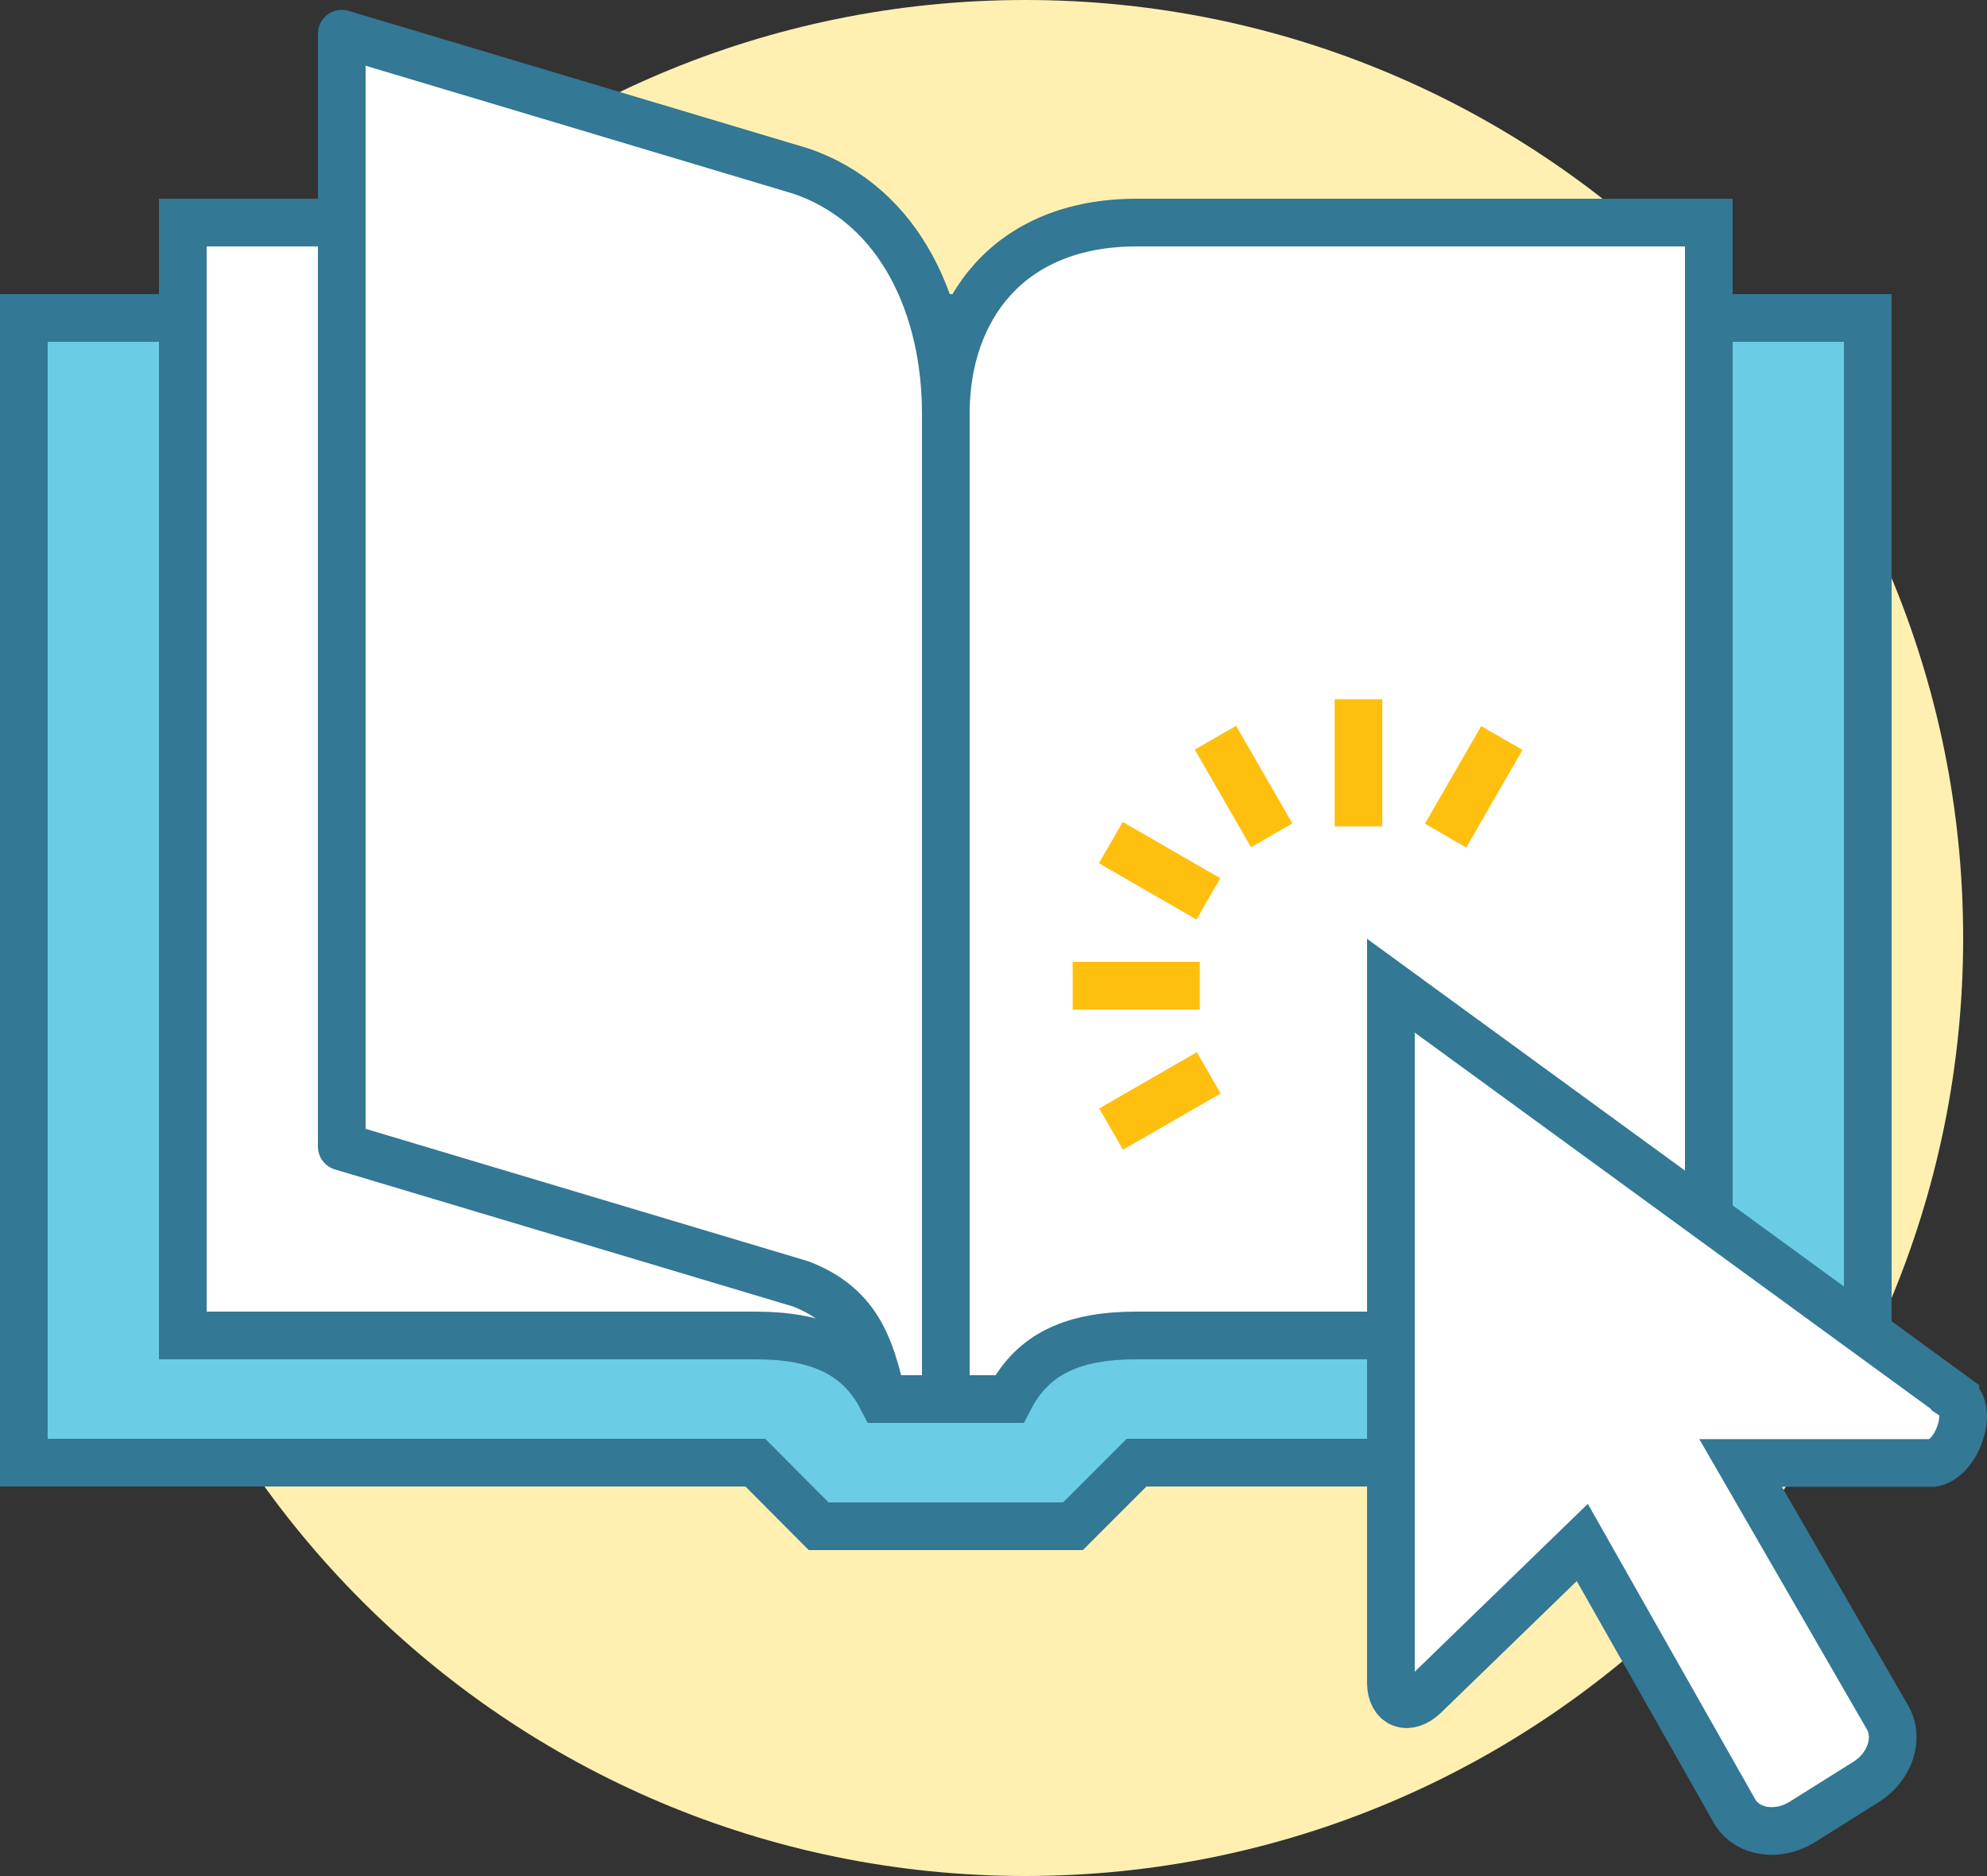 <?xml version="1.0" encoding="UTF-8"?><svg id="Layer_2" xmlns="http://www.w3.org/2000/svg" xmlns:xlink="http://www.w3.org/1999/xlink" viewBox="0 0 62.5 59"><rect x="0" y="0" width="62.5" height="59" fill="#333333" stroke="none"/><defs><style>.cls-1,.cls-2,.cls-3,.cls-4{fill:none;}.cls-2{stroke:#ffbf0f;}.cls-2,.cls-3{stroke-miterlimit:10;}.cls-2,.cls-3,.cls-4{stroke-width:1.5px;}.cls-3,.cls-4{stroke:#337894;}.cls-5{clip-path:url(#clippath);}.cls-6{fill:#fff;}.cls-7{fill:#fff0b2;}.cls-8{fill:#6bcce5;}.cls-4{stroke-linejoin:round;}.cls-9{clip-path:url(#clippath-1);}.cls-10{clip-path:url(#clippath-2);}</style><clipPath id="clippath"><rect class="cls-1" width="62.5" height="59"/></clipPath><clipPath id="clippath-1"><rect class="cls-1" width="62.5" height="59"/></clipPath><clipPath id="clippath-2"><rect class="cls-1" width="62.5" height="59"/></clipPath></defs><g id="Layer_1-2"><g><g class="cls-5"><path class="cls-7" d="M61.75,29.5c0,16.29-13.21,29.5-29.5,29.5S2.75,45.79,2.75,29.5,15.96,0,32.25,0s29.5,13.21,29.5,29.5"/></g><polygon class="cls-8" points=".75 10 .75 46 23.75 46 25.75 48 33.75 48 35.75 46 58.75 46 58.75 10 .75 10"/><g class="cls-9"><polygon class="cls-3" points="58.75 46 35.75 46 33.75 48 25.75 48 23.76 46 .75 46 .75 10 58.75 10 58.75 46"/><path class="cls-6" d="M31.75,44h-2V13c0-3.25,1.95-6,6-6h18V42h-18c-1.94,0-3.25,.54-4,2"/><path class="cls-3" d="M31.75,44h-2V13c0-3.25,1.95-6,6-6h18V42h-18c-1.94,0-3.25,.54-4,2Z"/><path class="cls-6" d="M27.75,44h2V13c0-3.25-1.95-6-6-6H5.75V42H23.75c1.94,0,3.25,.54,4,2"/><path class="cls-3" d="M27.75,44h2V13c0-3.25-1.95-6-6-6H5.75V42H23.75c1.94,0,3.25,.54,4,2Z"/><path class="cls-6" d="M61.5,43.94l-17.75-12.94v21.94c.01,.66,.53,.89,1.06,.38l4.96-4.81,4.8,8.47c.4,.66,1.35,.8,2.12,.32l2.01-1.26c.75-.47,1.05-1.38,.67-2.03l-4.62-8h6.04c.77-.12,1.29-1.67,.71-2.06"/><path class="cls-3" d="M61.5,43.94l-17.75-12.94v21.94c.01,.66,.53,.89,1.06,.38l4.96-4.81,4.8,8.47c.4,.66,1.35,.8,2.12,.32l2.01-1.26c.75-.47,1.05-1.38,.67-2.03l-4.62-8h6.04c.77-.12,1.29-1.67,.71-2.06Z"/></g><path class="cls-2" d="M38.02,33.74l-3.07,1.77m10.52-9.23l1.77-3.07m-9.5,7.79h-4m4.27-2.73l-3.07-1.77m5.06-.23l-1.77-3.07m4.5,2.79v-4"/><g class="cls-10"><path class="cls-6" d="M27.75,44h2V13c0-3.25-1.37-6.53-4.56-7.62L10.75,1.06V36.06l14.44,4.32c1.75,.68,2.19,1.93,2.56,3.62"/><path class="cls-4" d="M27.75,44h2V13c0-3.25-1.37-6.53-4.56-7.62L10.75,1.06V36.06l14.44,4.32c1.75,.68,2.19,1.93,2.56,3.62Z"/></g></g></g></svg>